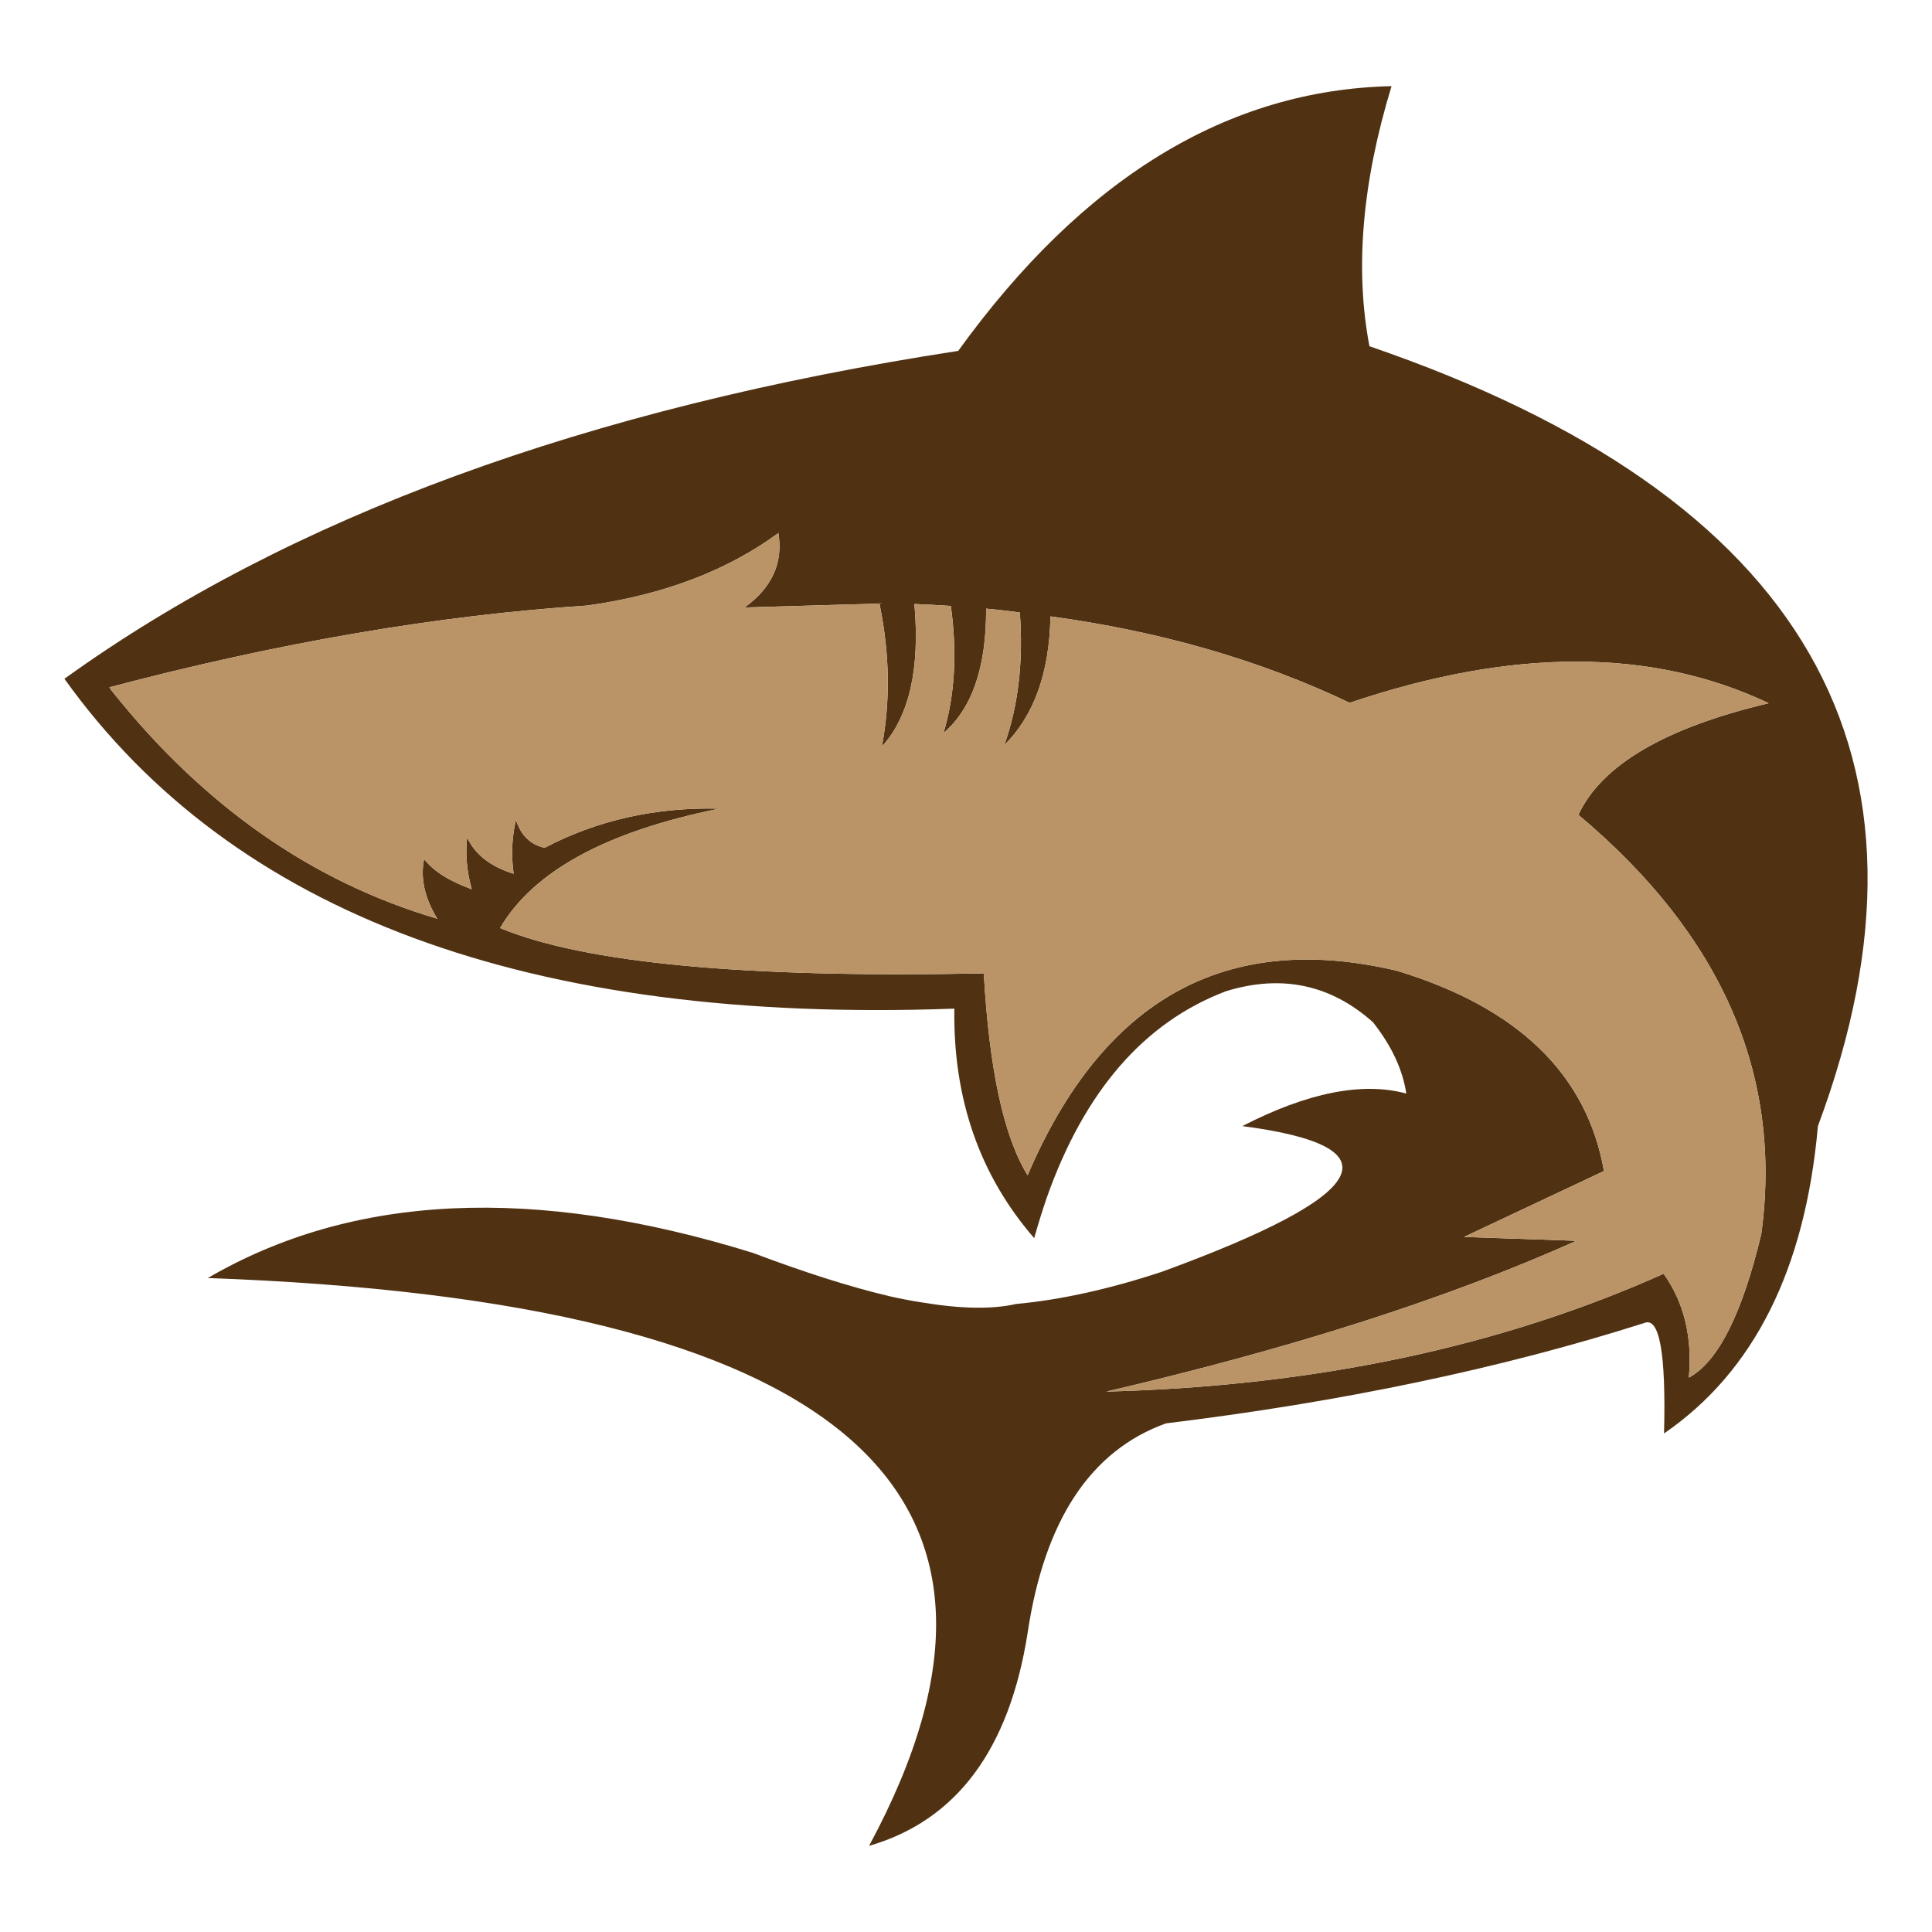 <?xml version="1.0" encoding="utf-8"?>
<!-- Generator: Adobe Illustrator 16.0.0, SVG Export Plug-In . SVG Version: 6.00 Build 0)  -->
<!DOCTYPE svg PUBLIC "-//W3C//DTD SVG 1.1//EN" "http://www.w3.org/Graphics/SVG/1.1/DTD/svg11.dtd">
<svg version="1.1" id="Layer_1" xmlns="http://www.w3.org/2000/svg" xmlns:xlink="http://www.w3.org/1999/xlink" x="0px" y="0px"
	 width="300px" height="300px" viewBox="0 0 300 300" enable-background="new 0 0 300 300" xml:space="preserve">
<g>
	<path fill-rule="evenodd" clip-rule="evenodd" fill="#503213" d="M136.573,93.726l0.421-0.061c-0.121,0-0.26,0-0.421,0V93.726
		l-20.944,0.601c4.253-3.089,5.998-6.941,5.235-11.554c-7.986,5.857-17.875,9.61-29.672,11.254
		c-23.231,1.524-47.969,5.759-74.209,12.699c0.119,0.202,0.262,0.403,0.421,0.603c14.204,17.814,31.036,29.592,50.496,35.328
		c-1.966-3.211-2.648-6.299-2.047-9.269c1.406,1.847,3.873,3.412,7.404,4.695c-0.763-2.687-1.004-5.376-0.722-8.063
		c1.204,2.648,3.61,4.534,7.222,5.657c-0.401-2.89-0.28-5.677,0.363-8.367c0.761,2.408,2.245,3.852,4.451,4.334
		c8.188-4.294,17.235-6.319,27.146-6.079c-17.536,3.531-28.888,9.71-34.067,18.538c13.121,5.456,38.159,7.803,75.114,7.041
		c0.843,14.929,3.108,25.38,6.801,31.356c11.717-27.404,30.815-37.996,57.298-31.776c18.818,5.698,29.55,16.069,32.2,31.114
		l-21.729,10.234l17.455,0.6c-19.861,8.908-44.197,16.713-73.007,23.414c32.341-0.844,61.19-6.941,86.547-18.299
		c3.171,4.455,4.476,9.832,3.913,16.133c4.533-2.447,8.285-9.893,11.255-22.33c3.33-24.717-6.139-46.404-28.408-65.063
		c3.612-7.743,13.462-13.521,29.552-17.332c-18.096-8.587-39.782-8.607-65.061-0.061c-13.884-6.62-29.372-11.094-46.466-13.422
		c-0.16,8.747-2.548,15.407-7.16,19.98c2.166-6.099,2.967-12.959,2.406-20.583c-1.725-0.24-3.471-0.44-5.235-0.601
		c0.038,9.067-2.168,15.509-6.621,19.32c1.765-5.818,2.146-12.399,1.144-19.74c-1.886-0.121-3.771-0.222-5.657-0.302
		c0.882,10.072-0.803,17.455-5.056,22.148c1.325-7.022,1.223-14.303-0.302-21.846C136.593,93.928,136.573,93.807,136.573,93.726z
		 M190.38,153.912c-12.719,4.814-22.009,15.527-27.867,32.141c-0.682,2.006-1.323,4.072-1.926,6.201
		c-8.467-9.754-12.599-21.629-12.397-35.633c-65.964,2.408-112.027-14.666-138.187-51.218
		c34.826-25.077,81.09-42.051,138.789-50.918c19.379-26.842,41.81-40.545,67.287-41.107c-4.574,14.965-5.718,28.428-3.431,40.386
		c67.851,23.271,91.063,63.635,69.636,121.094c-1.965,22.229-9.931,38.139-23.894,47.729c0.321-12.439-0.701-18.158-3.069-17.152
		c-22.188,7.061-46.944,12.256-74.27,15.586c-11.717,4.215-18.879,15.066-21.486,32.563c-2.85,18.096-11.054,29.109-24.617,33.041
		c29.814-55.25-4.413-84.641-102.678-88.174c22.509-13.117,50.717-14.424,84.622-3.91c8.067,3.051,15.148,5.297,21.247,6.74
		c1.765,0.4,3.451,0.723,5.056,0.963c6.018,1.002,10.872,1.084,14.564,0.24c6.942-0.641,14.485-2.307,22.631-4.994
		c32.619-11.916,36.794-19.461,12.518-22.631c10.15-5.217,18.638-6.902,25.46-5.055c-0.563-3.73-2.289-7.422-5.177-11.076
		C206.609,152.869,199.006,151.265,190.38,153.912z"/>
	<path fill-rule="evenodd" clip-rule="evenodd" fill="#BA9467" d="M136.573,93.726c0,0.081,0.02,0.202,0.059,0.363
		c1.525,7.543,1.627,14.824,0.302,21.846c4.253-4.693,5.938-12.076,5.056-22.148c1.886,0.081,3.771,0.181,5.657,0.302
		c1.002,7.341,0.621,13.922-1.144,19.74c4.453-3.812,6.659-10.253,6.621-19.32c1.765,0.161,3.511,0.361,5.235,0.601
		c0.561,7.624-0.24,14.484-2.406,20.583c4.612-4.574,7-11.233,7.16-19.98c17.094,2.328,32.582,6.802,46.466,13.422
		c25.278-8.547,46.965-8.527,65.061,0.061c-16.09,3.812-25.939,9.589-29.552,17.332c22.27,18.659,31.738,40.346,28.408,65.063
		c-2.97,12.438-6.722,19.883-11.255,22.33c0.563-6.301-0.742-11.678-3.913-16.133c-25.356,11.357-54.206,17.455-86.547,18.299
		c28.81-6.701,53.146-14.506,73.007-23.414l-17.455-0.6l21.729-10.234c-2.65-15.045-13.382-25.416-32.2-31.114
		c-26.482-6.219-45.581,4.372-57.298,31.776c-3.692-5.977-5.958-16.428-6.801-31.356c-36.955,0.763-61.993-1.585-75.114-7.041
		c5.179-8.828,16.531-15.007,34.067-18.538c-9.91-0.24-18.958,1.785-27.146,6.079c-2.206-0.482-3.69-1.926-4.451-4.334
		c-0.643,2.69-0.764,5.478-0.363,8.367c-3.612-1.124-6.018-3.009-7.222-5.657c-0.282,2.687-0.041,5.377,0.722,8.063
		c-3.531-1.283-5.998-2.848-7.404-4.695c-0.601,2.97,0.081,6.058,2.047,9.269c-19.46-5.736-36.292-17.514-50.496-35.328
		c-0.16-0.2-0.302-0.401-0.421-0.603c26.24-6.94,50.978-11.175,74.209-12.699c11.798-1.644,21.687-5.397,29.672-11.254
		c0.763,4.613-0.982,8.465-5.235,11.554L136.573,93.726z"/>
</g>
</svg>
